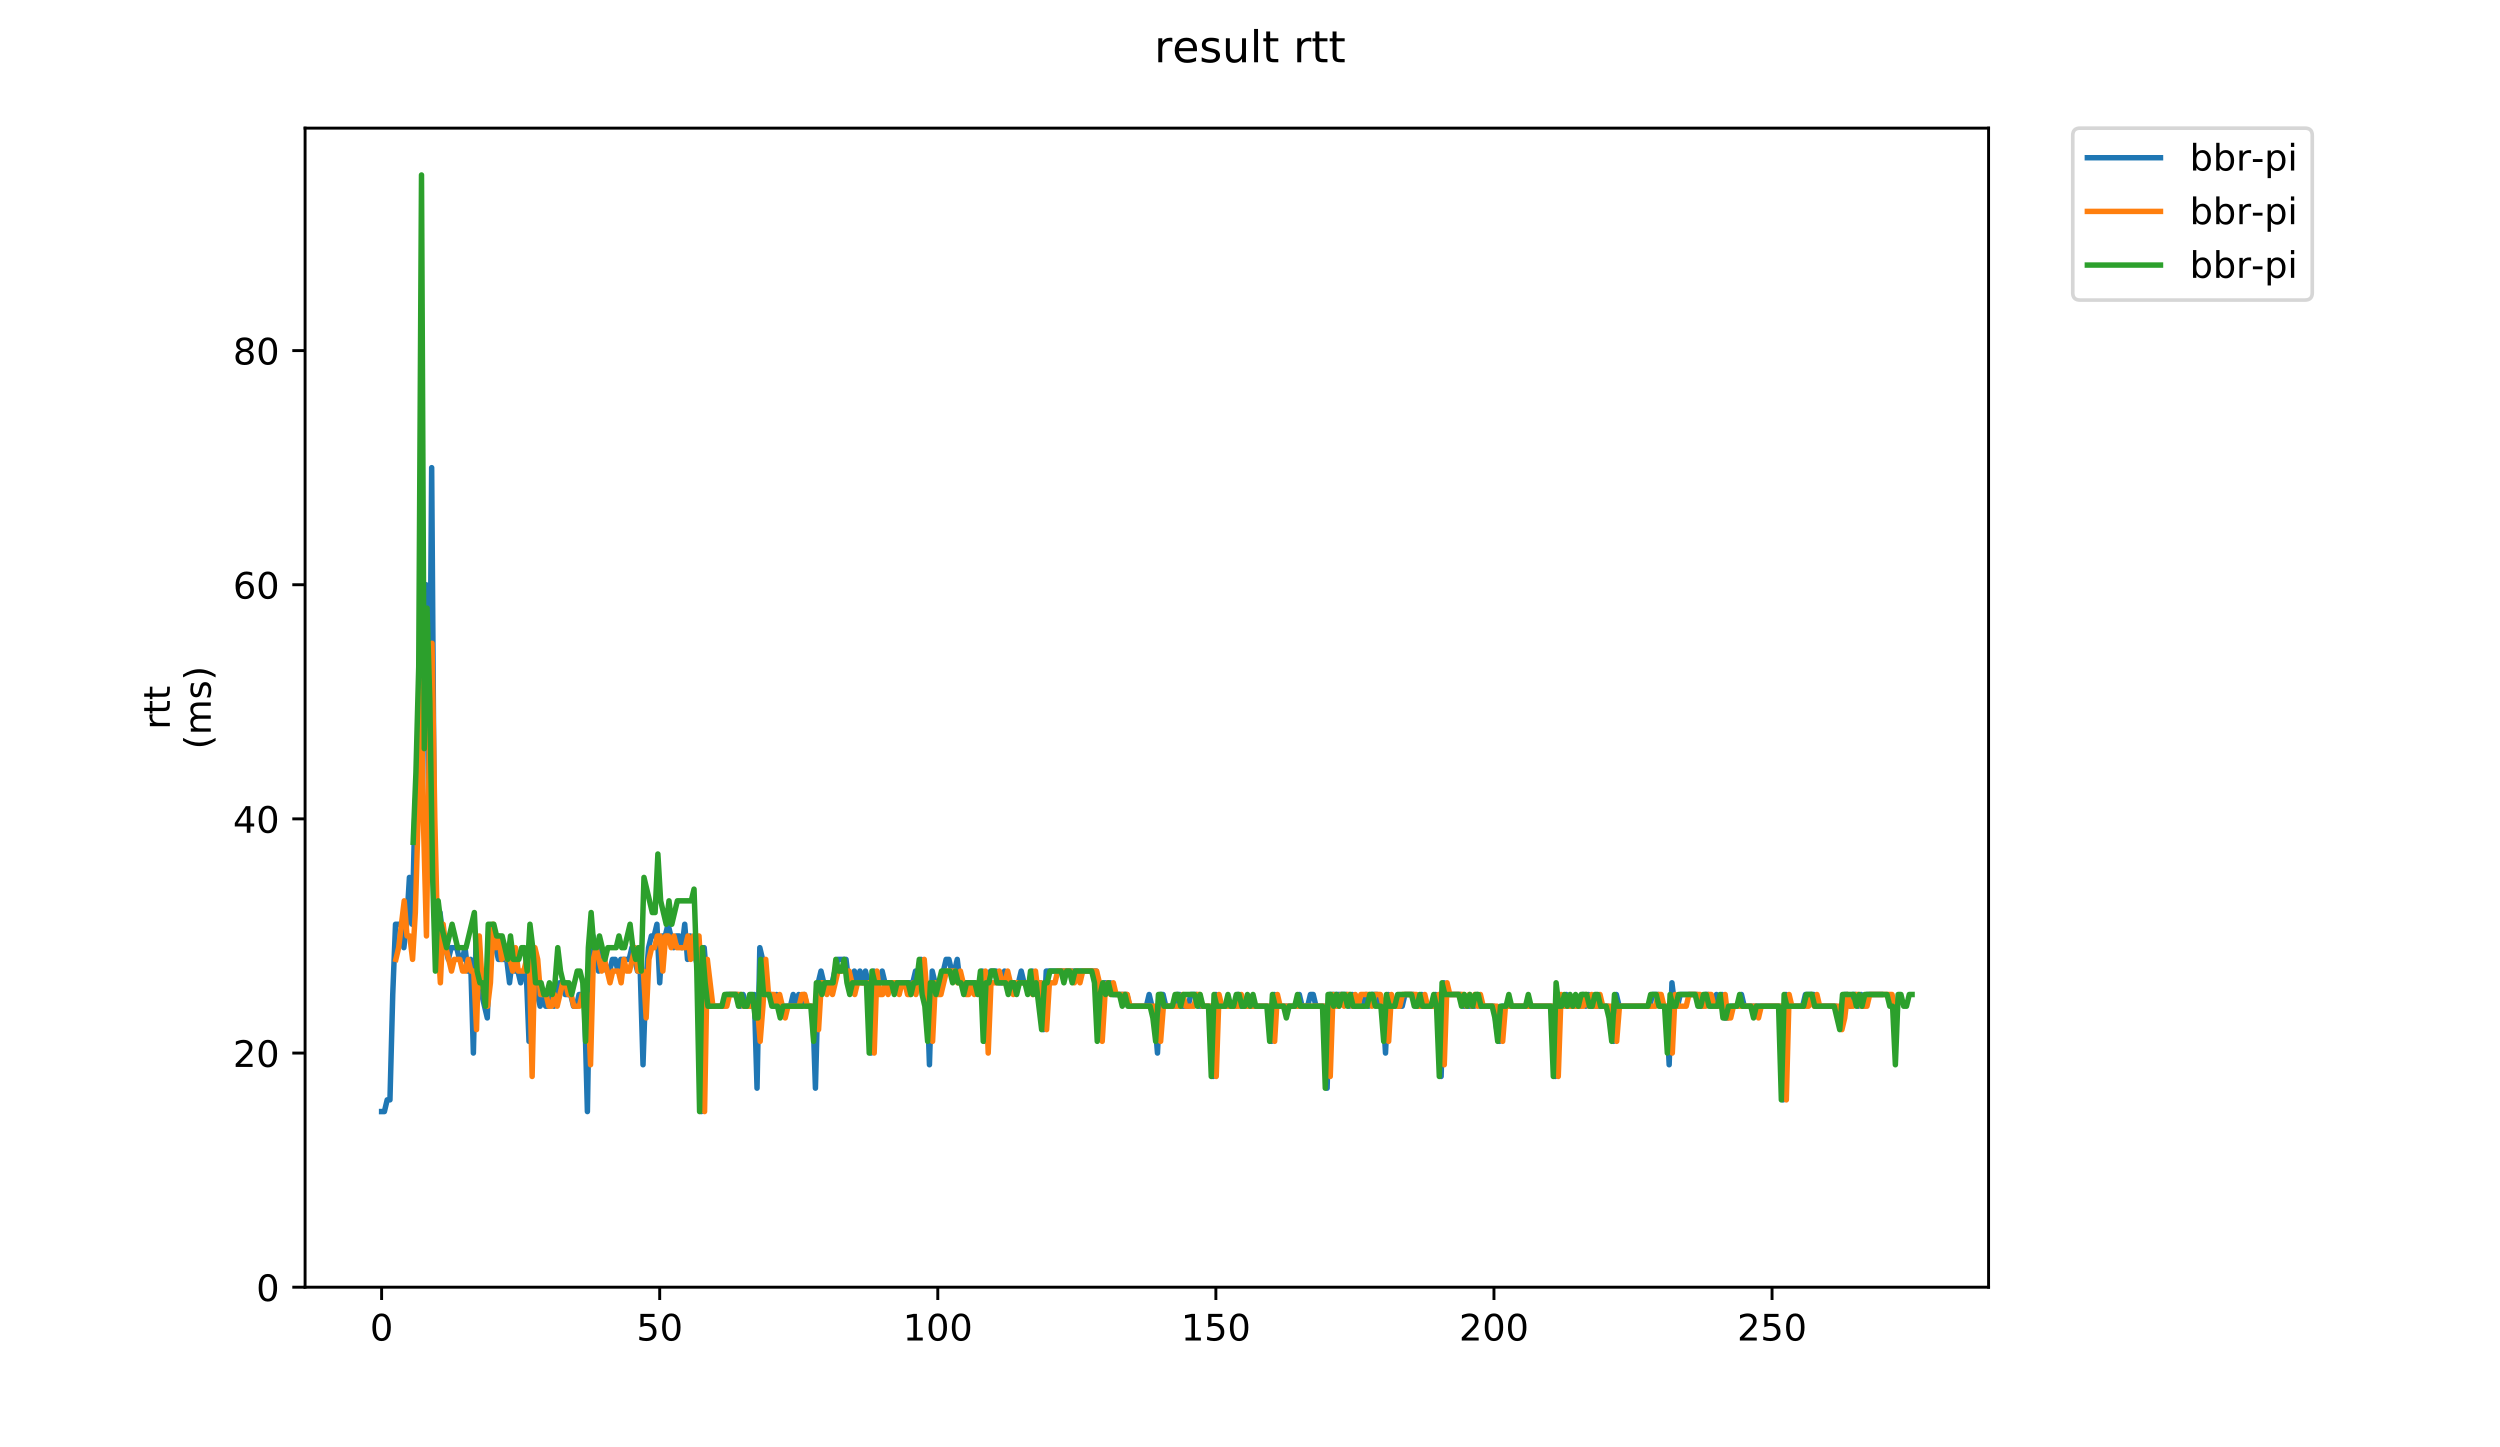 <?xml version="1.0" encoding="utf-8" standalone="no"?>
<!DOCTYPE svg PUBLIC "-//W3C//DTD SVG 1.1//EN"
  "http://www.w3.org/Graphics/SVG/1.1/DTD/svg11.dtd">
<!-- Created with matplotlib (https://matplotlib.org/) -->
<svg height="396pt" version="1.1" viewBox="0 0 684 396" width="684pt" xmlns="http://www.w3.org/2000/svg" xmlns:xlink="http://www.w3.org/1999/xlink">
 <defs>
  <style type="text/css">
*{stroke-linecap:butt;stroke-linejoin:round;}
  </style>
 </defs>
 <g id="figure_1">
  <g id="patch_1">
   <path d="M 0 396 
L 684 396 
L 684 0 
L 0 0 
z
" style="fill:#ffffff;"/>
  </g>
  <g id="axes_1">
   <g id="patch_2">
    <path d="M 83.472 352.174 
L 544.074 352.174 
L 544.074 35.062 
L 83.472 35.062 
z
" style="fill:#ffffff;"/>
   </g>
   <g id="matplotlib.axis_1">
    <g id="xtick_1">
     <g id="line2d_1">
      <defs>
       <path d="M 0 0 
L 0 3.5 
" id="mb0d0e0e591" style="stroke:#000000;stroke-width:0.8;"/>
      </defs>
      <g>
       <use style="stroke:#000000;stroke-width:0.8;" x="104.409" xlink:href="#mb0d0e0e591" y="352.174"/>
      </g>
     </g>
     <g id="text_1">
      <!-- 0 -->
      <defs>
       <path d="M 31.781 66.406 
Q 24.172 66.406 20.328 58.906 
Q 16.5 51.422 16.5 36.375 
Q 16.5 21.391 20.328 13.891 
Q 24.172 6.391 31.781 6.391 
Q 39.453 6.391 43.281 13.891 
Q 47.125 21.391 47.125 36.375 
Q 47.125 51.422 43.281 58.906 
Q 39.453 66.406 31.781 66.406 
z
M 31.781 74.219 
Q 44.047 74.219 50.516 64.516 
Q 56.984 54.828 56.984 36.375 
Q 56.984 17.969 50.516 8.266 
Q 44.047 -1.422 31.781 -1.422 
Q 19.531 -1.422 13.062 8.266 
Q 6.594 17.969 6.594 36.375 
Q 6.594 54.828 13.062 64.516 
Q 19.531 74.219 31.781 74.219 
z
" id="DejaVuSans-48"/>
      </defs>
      <g transform="translate(101.228 366.773)scale(0.1 -0.1)">
       <use xlink:href="#DejaVuSans-48"/>
      </g>
     </g>
    </g>
    <g id="xtick_2">
     <g id="line2d_2">
      <g>
       <use style="stroke:#000000;stroke-width:0.8;" x="180.494" xlink:href="#mb0d0e0e591" y="352.174"/>
      </g>
     </g>
     <g id="text_2">
      <!-- 50 -->
      <defs>
       <path d="M 10.797 72.906 
L 49.516 72.906 
L 49.516 64.594 
L 19.828 64.594 
L 19.828 46.734 
Q 21.969 47.469 24.109 47.828 
Q 26.266 48.188 28.422 48.188 
Q 40.625 48.188 47.75 41.5 
Q 54.891 34.812 54.891 23.391 
Q 54.891 11.625 47.562 5.094 
Q 40.234 -1.422 26.906 -1.422 
Q 22.312 -1.422 17.547 -0.641 
Q 12.797 0.141 7.719 1.703 
L 7.719 11.625 
Q 12.109 9.234 16.797 8.062 
Q 21.484 6.891 26.703 6.891 
Q 35.156 6.891 40.078 11.328 
Q 45.016 15.766 45.016 23.391 
Q 45.016 31 40.078 35.438 
Q 35.156 39.891 26.703 39.891 
Q 22.75 39.891 18.812 39.016 
Q 14.891 38.141 10.797 36.281 
z
" id="DejaVuSans-53"/>
      </defs>
      <g transform="translate(174.131 366.773)scale(0.1 -0.1)">
       <use xlink:href="#DejaVuSans-53"/>
       <use x="63.623" xlink:href="#DejaVuSans-48"/>
      </g>
     </g>
    </g>
    <g id="xtick_3">
     <g id="line2d_3">
      <g>
       <use style="stroke:#000000;stroke-width:0.8;" x="256.579" xlink:href="#mb0d0e0e591" y="352.174"/>
      </g>
     </g>
     <g id="text_3">
      <!-- 100 -->
      <defs>
       <path d="M 12.406 8.297 
L 28.516 8.297 
L 28.516 63.922 
L 10.984 60.406 
L 10.984 69.391 
L 28.422 72.906 
L 38.281 72.906 
L 38.281 8.297 
L 54.391 8.297 
L 54.391 0 
L 12.406 0 
z
" id="DejaVuSans-49"/>
      </defs>
      <g transform="translate(247.035 366.773)scale(0.1 -0.1)">
       <use xlink:href="#DejaVuSans-49"/>
       <use x="63.623" xlink:href="#DejaVuSans-48"/>
       <use x="127.246" xlink:href="#DejaVuSans-48"/>
      </g>
     </g>
    </g>
    <g id="xtick_4">
     <g id="line2d_4">
      <g>
       <use style="stroke:#000000;stroke-width:0.8;" x="332.663" xlink:href="#mb0d0e0e591" y="352.174"/>
      </g>
     </g>
     <g id="text_4">
      <!-- 150 -->
      <g transform="translate(323.12 366.773)scale(0.1 -0.1)">
       <use xlink:href="#DejaVuSans-49"/>
       <use x="63.623" xlink:href="#DejaVuSans-53"/>
       <use x="127.246" xlink:href="#DejaVuSans-48"/>
      </g>
     </g>
    </g>
    <g id="xtick_5">
     <g id="line2d_5">
      <g>
       <use style="stroke:#000000;stroke-width:0.8;" x="408.748" xlink:href="#mb0d0e0e591" y="352.174"/>
      </g>
     </g>
     <g id="text_5">
      <!-- 200 -->
      <defs>
       <path d="M 19.188 8.297 
L 53.609 8.297 
L 53.609 0 
L 7.328 0 
L 7.328 8.297 
Q 12.938 14.109 22.625 23.891 
Q 32.328 33.688 34.812 36.531 
Q 39.547 41.844 41.422 45.531 
Q 43.312 49.219 43.312 52.781 
Q 43.312 58.594 39.234 62.25 
Q 35.156 65.922 28.609 65.922 
Q 23.969 65.922 18.812 64.312 
Q 13.672 62.703 7.812 59.422 
L 7.812 69.391 
Q 13.766 71.781 18.938 73 
Q 24.125 74.219 28.422 74.219 
Q 39.75 74.219 46.484 68.547 
Q 53.219 62.891 53.219 53.422 
Q 53.219 48.922 51.531 44.891 
Q 49.859 40.875 45.406 35.406 
Q 44.188 33.984 37.641 27.219 
Q 31.109 20.453 19.188 8.297 
z
" id="DejaVuSans-50"/>
      </defs>
      <g transform="translate(399.205 366.773)scale(0.1 -0.1)">
       <use xlink:href="#DejaVuSans-50"/>
       <use x="63.623" xlink:href="#DejaVuSans-48"/>
       <use x="127.246" xlink:href="#DejaVuSans-48"/>
      </g>
     </g>
    </g>
    <g id="xtick_6">
     <g id="line2d_6">
      <g>
       <use style="stroke:#000000;stroke-width:0.8;" x="484.833" xlink:href="#mb0d0e0e591" y="352.174"/>
      </g>
     </g>
     <g id="text_6">
      <!-- 250 -->
      <g transform="translate(475.29 366.773)scale(0.1 -0.1)">
       <use xlink:href="#DejaVuSans-50"/>
       <use x="63.623" xlink:href="#DejaVuSans-53"/>
       <use x="127.246" xlink:href="#DejaVuSans-48"/>
      </g>
     </g>
    </g>
   </g>
   <g id="matplotlib.axis_2">
    <g id="ytick_1">
     <g id="line2d_7">
      <defs>
       <path d="M 0 0 
L -3.5 0 
" id="mf3bc7fd849" style="stroke:#000000;stroke-width:0.8;"/>
      </defs>
      <g>
       <use style="stroke:#000000;stroke-width:0.8;" x="83.472" xlink:href="#mf3bc7fd849" y="352.174"/>
      </g>
     </g>
     <g id="text_7">
      <!-- 0 -->
      <g transform="translate(70.11 355.973)scale(0.1 -0.1)">
       <use xlink:href="#DejaVuSans-48"/>
      </g>
     </g>
    </g>
    <g id="ytick_2">
     <g id="line2d_8">
      <g>
       <use style="stroke:#000000;stroke-width:0.8;" x="83.472" xlink:href="#mf3bc7fd849" y="288.111"/>
      </g>
     </g>
     <g id="text_8">
      <!-- 20 -->
      <g transform="translate(63.747 291.91)scale(0.1 -0.1)">
       <use xlink:href="#DejaVuSans-50"/>
       <use x="63.623" xlink:href="#DejaVuSans-48"/>
      </g>
     </g>
    </g>
    <g id="ytick_3">
     <g id="line2d_9">
      <g>
       <use style="stroke:#000000;stroke-width:0.8;" x="83.472" xlink:href="#mf3bc7fd849" y="224.048"/>
      </g>
     </g>
     <g id="text_9">
      <!-- 40 -->
      <defs>
       <path d="M 37.797 64.312 
L 12.891 25.391 
L 37.797 25.391 
z
M 35.203 72.906 
L 47.609 72.906 
L 47.609 25.391 
L 58.016 25.391 
L 58.016 17.188 
L 47.609 17.188 
L 47.609 0 
L 37.797 0 
L 37.797 17.188 
L 4.891 17.188 
L 4.891 26.703 
z
" id="DejaVuSans-52"/>
      </defs>
      <g transform="translate(63.747 227.847)scale(0.1 -0.1)">
       <use xlink:href="#DejaVuSans-52"/>
       <use x="63.623" xlink:href="#DejaVuSans-48"/>
      </g>
     </g>
    </g>
    <g id="ytick_4">
     <g id="line2d_10">
      <g>
       <use style="stroke:#000000;stroke-width:0.8;" x="83.472" xlink:href="#mf3bc7fd849" y="159.985"/>
      </g>
     </g>
     <g id="text_10">
      <!-- 60 -->
      <defs>
       <path d="M 33.016 40.375 
Q 26.375 40.375 22.484 35.828 
Q 18.609 31.297 18.609 23.391 
Q 18.609 15.531 22.484 10.953 
Q 26.375 6.391 33.016 6.391 
Q 39.656 6.391 43.531 10.953 
Q 47.406 15.531 47.406 23.391 
Q 47.406 31.297 43.531 35.828 
Q 39.656 40.375 33.016 40.375 
z
M 52.594 71.297 
L 52.594 62.312 
Q 48.875 64.062 45.094 64.984 
Q 41.312 65.922 37.594 65.922 
Q 27.828 65.922 22.672 59.328 
Q 17.531 52.734 16.797 39.406 
Q 19.672 43.656 24.016 45.922 
Q 28.375 48.188 33.594 48.188 
Q 44.578 48.188 50.953 41.516 
Q 57.328 34.859 57.328 23.391 
Q 57.328 12.156 50.688 5.359 
Q 44.047 -1.422 33.016 -1.422 
Q 20.359 -1.422 13.672 8.266 
Q 6.984 17.969 6.984 36.375 
Q 6.984 53.656 15.188 63.938 
Q 23.391 74.219 37.203 74.219 
Q 40.922 74.219 44.703 73.484 
Q 48.484 72.75 52.594 71.297 
z
" id="DejaVuSans-54"/>
      </defs>
      <g transform="translate(63.747 163.784)scale(0.1 -0.1)">
       <use xlink:href="#DejaVuSans-54"/>
       <use x="63.623" xlink:href="#DejaVuSans-48"/>
      </g>
     </g>
    </g>
    <g id="ytick_5">
     <g id="line2d_11">
      <g>
       <use style="stroke:#000000;stroke-width:0.8;" x="83.472" xlink:href="#mf3bc7fd849" y="95.922"/>
      </g>
     </g>
     <g id="text_11">
      <!-- 80 -->
      <defs>
       <path d="M 31.781 34.625 
Q 24.75 34.625 20.719 30.859 
Q 16.703 27.094 16.703 20.516 
Q 16.703 13.922 20.719 10.156 
Q 24.75 6.391 31.781 6.391 
Q 38.812 6.391 42.859 10.172 
Q 46.922 13.969 46.922 20.516 
Q 46.922 27.094 42.891 30.859 
Q 38.875 34.625 31.781 34.625 
z
M 21.922 38.812 
Q 15.578 40.375 12.031 44.719 
Q 8.5 49.078 8.5 55.328 
Q 8.5 64.062 14.719 69.141 
Q 20.953 74.219 31.781 74.219 
Q 42.672 74.219 48.875 69.141 
Q 55.078 64.062 55.078 55.328 
Q 55.078 49.078 51.531 44.719 
Q 48 40.375 41.703 38.812 
Q 48.828 37.156 52.797 32.312 
Q 56.781 27.484 56.781 20.516 
Q 56.781 9.906 50.312 4.234 
Q 43.844 -1.422 31.781 -1.422 
Q 19.734 -1.422 13.25 4.234 
Q 6.781 9.906 6.781 20.516 
Q 6.781 27.484 10.781 32.312 
Q 14.797 37.156 21.922 38.812 
z
M 18.312 54.391 
Q 18.312 48.734 21.844 45.562 
Q 25.391 42.391 31.781 42.391 
Q 38.141 42.391 41.719 45.562 
Q 45.312 48.734 45.312 54.391 
Q 45.312 60.062 41.719 63.234 
Q 38.141 66.406 31.781 66.406 
Q 25.391 66.406 21.844 63.234 
Q 18.312 60.062 18.312 54.391 
z
" id="DejaVuSans-56"/>
      </defs>
      <g transform="translate(63.747 99.722)scale(0.1 -0.1)">
       <use xlink:href="#DejaVuSans-56"/>
       <use x="63.623" xlink:href="#DejaVuSans-48"/>
      </g>
     </g>
    </g>
    <g id="text_12">
     <!-- rtt -->
     <defs>
      <path d="M 41.109 46.297 
Q 39.594 47.172 37.812 47.578 
Q 36.031 48 33.891 48 
Q 26.266 48 22.188 43.047 
Q 18.109 38.094 18.109 28.812 
L 18.109 0 
L 9.078 0 
L 9.078 54.688 
L 18.109 54.688 
L 18.109 46.188 
Q 20.953 51.172 25.484 53.578 
Q 30.031 56 36.531 56 
Q 37.453 56 38.578 55.875 
Q 39.703 55.766 41.062 55.516 
z
" id="DejaVuSans-114"/>
      <path d="M 18.312 70.219 
L 18.312 54.688 
L 36.812 54.688 
L 36.812 47.703 
L 18.312 47.703 
L 18.312 18.016 
Q 18.312 11.328 20.141 9.422 
Q 21.969 7.516 27.594 7.516 
L 36.812 7.516 
L 36.812 0 
L 27.594 0 
Q 17.188 0 13.234 3.875 
Q 9.281 7.766 9.281 18.016 
L 9.281 47.703 
L 2.688 47.703 
L 2.688 54.688 
L 9.281 54.688 
L 9.281 70.219 
z
" id="DejaVuSans-116"/>
     </defs>
     <g transform="translate(46.47 199.594)rotate(-90)scale(0.1 -0.1)">
      <use xlink:href="#DejaVuSans-114"/>
      <use x="41.113" xlink:href="#DejaVuSans-116"/>
      <use x="80.322" xlink:href="#DejaVuSans-116"/>
     </g>
     <!-- (ms) -->
     <defs>
      <path d="M 31 75.875 
Q 24.469 64.656 21.281 53.656 
Q 18.109 42.672 18.109 31.391 
Q 18.109 20.125 21.312 9.062 
Q 24.516 -2 31 -13.188 
L 23.188 -13.188 
Q 15.875 -1.703 12.234 9.375 
Q 8.594 20.453 8.594 31.391 
Q 8.594 42.281 12.203 53.312 
Q 15.828 64.359 23.188 75.875 
z
" id="DejaVuSans-40"/>
      <path d="M 52 44.188 
Q 55.375 50.25 60.062 53.125 
Q 64.75 56 71.094 56 
Q 79.641 56 84.281 50.016 
Q 88.922 44.047 88.922 33.016 
L 88.922 0 
L 79.891 0 
L 79.891 32.719 
Q 79.891 40.578 77.094 44.375 
Q 74.312 48.188 68.609 48.188 
Q 61.625 48.188 57.562 43.547 
Q 53.516 38.922 53.516 30.906 
L 53.516 0 
L 44.484 0 
L 44.484 32.719 
Q 44.484 40.625 41.703 44.406 
Q 38.922 48.188 33.109 48.188 
Q 26.219 48.188 22.156 43.531 
Q 18.109 38.875 18.109 30.906 
L 18.109 0 
L 9.078 0 
L 9.078 54.688 
L 18.109 54.688 
L 18.109 46.188 
Q 21.188 51.219 25.484 53.609 
Q 29.781 56 35.688 56 
Q 41.656 56 45.828 52.969 
Q 50 49.953 52 44.188 
z
" id="DejaVuSans-109"/>
      <path d="M 44.281 53.078 
L 44.281 44.578 
Q 40.484 46.531 36.375 47.5 
Q 32.281 48.484 27.875 48.484 
Q 21.188 48.484 17.844 46.438 
Q 14.5 44.391 14.5 40.281 
Q 14.5 37.156 16.891 35.375 
Q 19.281 33.594 26.516 31.984 
L 29.594 31.297 
Q 39.156 29.25 43.188 25.516 
Q 47.219 21.781 47.219 15.094 
Q 47.219 7.469 41.188 3.016 
Q 35.156 -1.422 24.609 -1.422 
Q 20.219 -1.422 15.453 -0.562 
Q 10.688 0.297 5.422 2 
L 5.422 11.281 
Q 10.406 8.688 15.234 7.391 
Q 20.062 6.109 24.812 6.109 
Q 31.156 6.109 34.562 8.281 
Q 37.984 10.453 37.984 14.406 
Q 37.984 18.062 35.516 20.016 
Q 33.062 21.969 24.703 23.781 
L 21.578 24.516 
Q 13.234 26.266 9.516 29.906 
Q 5.812 33.547 5.812 39.891 
Q 5.812 47.609 11.281 51.797 
Q 16.75 56 26.812 56 
Q 31.781 56 36.172 55.266 
Q 40.578 54.547 44.281 53.078 
z
" id="DejaVuSans-115"/>
      <path d="M 8.016 75.875 
L 15.828 75.875 
Q 23.141 64.359 26.781 53.312 
Q 30.422 42.281 30.422 31.391 
Q 30.422 20.453 26.781 9.375 
Q 23.141 -1.703 15.828 -13.188 
L 8.016 -13.188 
Q 14.5 -2 17.703 9.062 
Q 20.906 20.125 20.906 31.391 
Q 20.906 42.672 17.703 53.656 
Q 14.5 64.656 8.016 75.875 
z
" id="DejaVuSans-41"/>
     </defs>
     <g transform="translate(57.668 204.995)rotate(-90)scale(0.1 -0.1)">
      <use xlink:href="#DejaVuSans-40"/>
      <use x="39.014" xlink:href="#DejaVuSans-109"/>
      <use x="136.426" xlink:href="#DejaVuSans-115"/>
      <use x="188.525" xlink:href="#DejaVuSans-41"/>
     </g>
    </g>
   </g>
   <g id="line2d_12">
    <path clip-path="url(#p6e93e75765)" d="M 104.409 304.127 
L 105.17 304.127 
L 105.93 300.924 
L 106.691 300.924 
L 107.452 272.095 
L 108.213 252.877 
L 109.735 252.877 
L 110.496 259.283 
L 111.256 252.877 
L 112.017 240.064 
L 112.778 252.877 
L 113.539 220.845 
L 115.061 201.626 
L 115.822 188.814 
L 116.582 159.985 
L 117.343 227.251 
L 118.104 127.954 
L 118.865 233.658 
L 119.626 252.877 
L 120.387 249.673 
L 121.147 256.08 
L 122.669 262.486 
L 123.43 259.283 
L 124.952 259.283 
L 125.713 262.486 
L 126.473 262.486 
L 127.234 259.283 
L 127.995 265.689 
L 128.756 262.486 
L 129.517 288.111 
L 130.278 256.08 
L 131.038 268.892 
L 133.321 278.502 
L 134.082 259.283 
L 135.604 259.283 
L 136.364 262.486 
L 138.647 262.486 
L 139.408 268.892 
L 140.169 262.486 
L 140.93 265.689 
L 141.69 265.689 
L 142.451 268.892 
L 143.212 265.689 
L 143.973 265.689 
L 144.734 284.908 
L 145.495 265.689 
L 146.255 262.486 
L 147.016 272.095 
L 147.777 275.299 
L 148.538 272.095 
L 149.299 275.299 
L 150.06 275.299 
L 150.821 272.095 
L 151.581 275.299 
L 153.103 268.892 
L 153.864 268.892 
L 154.625 272.095 
L 156.147 272.095 
L 156.907 275.299 
L 157.668 275.299 
L 158.429 272.095 
L 159.19 272.095 
L 159.951 275.299 
L 160.712 304.127 
L 161.472 259.283 
L 162.233 256.08 
L 162.994 262.486 
L 163.755 265.689 
L 164.516 259.283 
L 166.038 265.689 
L 166.798 265.689 
L 167.559 262.486 
L 168.32 262.486 
L 169.081 265.689 
L 169.842 262.486 
L 172.124 262.486 
L 172.885 259.283 
L 174.407 265.689 
L 175.168 265.689 
L 175.929 291.314 
L 176.689 268.892 
L 177.45 259.283 
L 178.211 256.08 
L 178.972 256.08 
L 179.733 252.877 
L 180.494 268.892 
L 181.255 256.08 
L 182.015 256.08 
L 182.776 252.877 
L 184.298 259.283 
L 185.059 256.08 
L 185.82 256.08 
L 186.58 259.283 
L 187.341 252.877 
L 188.102 262.486 
L 188.863 256.08 
L 191.146 265.689 
L 191.906 304.127 
L 192.667 259.283 
L 193.428 268.892 
L 194.189 275.299 
L 197.993 275.299 
L 198.754 272.095 
L 201.797 272.095 
L 202.558 275.299 
L 203.319 272.095 
L 204.08 275.299 
L 205.602 275.299 
L 206.363 272.095 
L 207.123 297.721 
L 207.884 259.283 
L 208.645 262.486 
L 209.406 272.095 
L 210.928 272.095 
L 211.688 275.299 
L 212.449 272.095 
L 213.21 275.299 
L 216.254 275.299 
L 217.014 272.095 
L 217.775 275.299 
L 218.536 272.095 
L 219.297 275.299 
L 220.058 272.095 
L 220.819 275.299 
L 222.34 275.299 
L 223.101 297.721 
L 223.862 268.892 
L 224.623 265.689 
L 225.384 268.892 
L 227.666 268.892 
L 229.188 262.486 
L 231.471 262.486 
L 232.231 268.892 
L 232.992 268.892 
L 233.753 265.689 
L 234.514 268.892 
L 235.275 265.689 
L 236.036 268.892 
L 236.797 265.689 
L 237.557 268.892 
L 238.318 288.111 
L 239.079 265.689 
L 239.84 268.892 
L 240.601 268.892 
L 241.362 265.689 
L 242.122 268.892 
L 249.731 268.892 
L 250.492 265.689 
L 251.253 265.689 
L 252.013 262.486 
L 252.774 268.892 
L 253.535 268.892 
L 254.296 291.314 
L 255.057 265.689 
L 255.818 268.892 
L 257.339 268.892 
L 258.861 262.486 
L 259.622 262.486 
L 260.383 265.689 
L 261.144 265.689 
L 261.905 262.486 
L 262.665 268.892 
L 267.991 268.892 
L 268.752 265.689 
L 269.513 284.908 
L 270.274 268.892 
L 271.035 265.689 
L 272.556 265.689 
L 273.317 268.892 
L 274.078 268.892 
L 274.839 265.689 
L 275.6 268.892 
L 278.643 268.892 
L 279.404 265.689 
L 280.165 268.892 
L 281.687 268.892 
L 282.447 265.689 
L 283.208 268.892 
L 284.73 268.892 
L 285.491 281.705 
L 286.252 265.689 
L 299.947 265.689 
L 300.708 281.705 
L 301.469 272.095 
L 302.23 268.892 
L 303.751 268.892 
L 304.512 272.095 
L 308.316 272.095 
L 309.077 275.299 
L 313.642 275.299 
L 314.403 272.095 
L 315.925 278.502 
L 316.686 288.111 
L 317.447 272.095 
L 318.207 272.095 
L 318.968 275.299 
L 321.251 275.299 
L 322.012 272.095 
L 322.772 272.095 
L 323.533 275.299 
L 325.055 275.299 
L 325.816 272.095 
L 327.338 272.095 
L 328.098 275.299 
L 331.142 275.299 
L 331.903 294.517 
L 332.663 272.095 
L 333.424 275.299 
L 337.989 275.299 
L 338.75 272.095 
L 339.511 275.299 
L 347.12 275.299 
L 347.88 284.908 
L 348.641 272.095 
L 349.402 275.299 
L 354.728 275.299 
L 355.489 272.095 
L 356.25 275.299 
L 357.772 275.299 
L 358.532 272.095 
L 359.293 272.095 
L 360.054 275.299 
L 362.337 275.299 
L 363.097 297.721 
L 363.858 272.095 
L 368.423 272.095 
L 369.184 275.299 
L 369.945 272.095 
L 370.706 275.299 
L 372.988 275.299 
L 373.749 272.095 
L 374.51 275.299 
L 375.271 272.095 
L 376.793 272.095 
L 377.554 275.299 
L 378.314 275.299 
L 379.075 288.111 
L 379.836 272.095 
L 380.597 275.299 
L 383.64 275.299 
L 384.401 272.095 
L 386.684 272.095 
L 387.445 275.299 
L 388.205 275.299 
L 388.966 272.095 
L 389.727 275.299 
L 392.01 275.299 
L 392.771 272.095 
L 393.531 275.299 
L 394.292 294.517 
L 395.053 268.892 
L 395.814 272.095 
L 399.618 272.095 
L 400.379 275.299 
L 403.422 275.299 
L 404.183 272.095 
L 404.944 275.299 
L 408.748 275.299 
L 409.509 281.705 
L 410.27 284.908 
L 411.031 275.299 
L 424.726 275.299 
L 425.487 294.517 
L 426.248 272.095 
L 427.009 275.299 
L 427.77 275.299 
L 428.53 272.095 
L 429.291 275.299 
L 432.335 275.299 
L 433.096 272.095 
L 433.856 275.299 
L 434.617 272.095 
L 435.378 275.299 
L 439.943 275.299 
L 440.704 278.502 
L 441.465 284.908 
L 442.226 272.095 
L 442.987 275.299 
L 451.356 275.299 
L 452.117 272.095 
L 453.638 272.095 
L 454.399 275.299 
L 455.921 275.299 
L 456.682 291.314 
L 457.443 268.892 
L 458.204 275.299 
L 458.964 275.299 
L 459.725 272.095 
L 464.29 272.095 
L 465.051 275.299 
L 465.812 275.299 
L 466.573 272.095 
L 467.334 272.095 
L 468.095 275.299 
L 468.855 275.299 
L 469.616 272.095 
L 470.377 275.299 
L 471.138 272.095 
L 471.899 278.502 
L 472.66 278.502 
L 473.421 275.299 
L 475.703 275.299 
L 476.464 272.095 
L 477.225 275.299 
L 487.116 275.299 
L 487.877 300.924 
L 488.638 272.095 
L 489.398 275.299 
L 493.203 275.299 
L 493.963 272.095 
L 496.246 272.095 
L 497.007 275.299 
L 502.333 275.299 
L 503.094 278.502 
L 503.855 278.502 
L 504.615 272.095 
L 505.376 272.095 
L 506.137 275.299 
L 506.898 272.095 
L 507.659 272.095 
L 508.42 275.299 
L 509.18 272.095 
L 509.941 275.299 
L 510.702 272.095 
L 514.506 272.095 
L 514.506 272.095 
" style="fill:none;stroke:#1f77b4;stroke-linecap:square;stroke-width:1.5;"/>
   </g>
   <g id="line2d_13">
    <path clip-path="url(#p6e93e75765)" d="M 108.31 262.486 
L 109.071 259.283 
L 110.593 246.47 
L 111.354 256.08 
L 112.115 256.08 
L 112.876 262.486 
L 113.636 249.673 
L 114.397 224.048 
L 115.158 185.61 
L 115.919 227.251 
L 116.68 256.08 
L 117.441 204.829 
L 118.201 176.001 
L 118.962 224.048 
L 119.723 256.08 
L 120.484 268.892 
L 121.245 252.877 
L 122.006 259.283 
L 123.527 265.689 
L 124.288 262.486 
L 125.81 262.486 
L 126.571 265.689 
L 127.332 265.689 
L 128.092 262.486 
L 128.853 265.689 
L 129.614 265.689 
L 130.375 281.705 
L 131.136 256.08 
L 131.897 268.892 
L 133.418 275.299 
L 134.179 268.892 
L 134.94 252.877 
L 135.701 259.283 
L 136.462 256.08 
L 137.223 262.486 
L 137.984 259.283 
L 138.744 262.486 
L 139.505 262.486 
L 140.266 265.689 
L 141.027 259.283 
L 141.788 265.689 
L 143.309 265.689 
L 144.07 262.486 
L 144.831 262.486 
L 145.592 294.517 
L 146.353 259.283 
L 147.114 262.486 
L 147.875 272.095 
L 149.396 272.095 
L 150.157 275.299 
L 150.918 275.299 
L 151.679 272.095 
L 152.44 275.299 
L 153.961 268.892 
L 154.722 268.892 
L 155.483 272.095 
L 156.244 272.095 
L 157.005 275.299 
L 158.526 275.299 
L 159.287 272.095 
L 160.809 272.095 
L 161.57 291.314 
L 162.331 262.486 
L 163.092 259.283 
L 164.613 265.689 
L 165.374 262.486 
L 166.896 268.892 
L 167.657 265.689 
L 169.178 265.689 
L 169.939 268.892 
L 170.7 262.486 
L 171.461 265.689 
L 172.222 265.689 
L 173.743 259.283 
L 174.504 265.689 
L 176.026 265.689 
L 176.787 278.502 
L 177.548 262.486 
L 178.309 259.283 
L 179.069 259.283 
L 179.83 256.08 
L 180.591 256.08 
L 181.352 265.689 
L 182.113 256.08 
L 182.874 256.08 
L 183.634 259.283 
L 184.395 256.08 
L 185.156 259.283 
L 187.439 259.283 
L 188.2 256.08 
L 188.96 262.486 
L 189.721 256.08 
L 190.482 262.486 
L 191.243 256.08 
L 192.004 268.892 
L 192.765 304.127 
L 193.526 262.486 
L 195.047 275.299 
L 198.851 275.299 
L 199.612 272.095 
L 202.656 272.095 
L 203.417 275.299 
L 207.221 275.299 
L 207.982 284.908 
L 208.742 275.299 
L 209.503 262.486 
L 210.264 272.095 
L 211.786 272.095 
L 212.547 275.299 
L 213.308 272.095 
L 214.829 278.502 
L 215.59 275.299 
L 218.634 275.299 
L 219.394 272.095 
L 220.155 272.095 
L 220.916 275.299 
L 223.199 275.299 
L 223.959 281.705 
L 224.72 268.892 
L 225.481 268.892 
L 226.242 272.095 
L 227.003 268.892 
L 227.764 272.095 
L 229.285 265.689 
L 232.329 265.689 
L 233.851 272.095 
L 234.611 268.892 
L 238.416 268.892 
L 239.176 288.111 
L 239.937 265.689 
L 240.698 272.095 
L 241.459 272.095 
L 242.22 268.892 
L 242.981 272.095 
L 243.742 268.892 
L 245.263 268.892 
L 246.024 272.095 
L 246.785 268.892 
L 247.546 268.892 
L 248.307 272.095 
L 249.067 272.095 
L 249.828 268.892 
L 250.589 272.095 
L 251.35 268.892 
L 252.111 268.892 
L 252.872 262.486 
L 253.633 272.095 
L 254.393 275.299 
L 255.154 284.908 
L 255.915 268.892 
L 256.676 272.095 
L 257.437 272.095 
L 258.959 265.689 
L 261.241 265.689 
L 262.002 268.892 
L 262.763 265.689 
L 264.284 272.095 
L 265.045 272.095 
L 265.806 268.892 
L 266.567 272.095 
L 267.328 268.892 
L 268.089 268.892 
L 268.85 272.095 
L 269.61 265.689 
L 270.371 288.111 
L 271.132 268.892 
L 272.654 268.892 
L 273.415 265.689 
L 274.175 268.892 
L 274.936 268.892 
L 275.697 265.689 
L 277.219 272.095 
L 277.98 268.892 
L 281.784 268.892 
L 282.545 272.095 
L 283.306 265.689 
L 284.067 272.095 
L 284.827 268.892 
L 286.349 281.705 
L 287.11 268.892 
L 288.632 268.892 
L 289.392 265.689 
L 293.197 265.689 
L 293.958 268.892 
L 294.718 265.689 
L 295.479 268.892 
L 296.24 265.689 
L 300.044 265.689 
L 300.805 268.892 
L 301.566 284.908 
L 302.327 272.095 
L 303.088 268.892 
L 303.849 272.095 
L 304.609 268.892 
L 305.37 272.095 
L 308.414 272.095 
L 309.175 275.299 
L 316.022 275.299 
L 316.783 278.502 
L 317.544 284.908 
L 318.305 275.299 
L 322.87 275.299 
L 323.631 272.095 
L 324.392 275.299 
L 326.674 275.299 
L 327.435 272.095 
L 328.196 272.095 
L 328.957 275.299 
L 332 275.299 
L 332.761 294.517 
L 333.522 272.095 
L 334.283 275.299 
L 338.848 275.299 
L 339.609 272.095 
L 340.369 275.299 
L 347.978 275.299 
L 348.739 284.908 
L 349.5 272.095 
L 350.26 275.299 
L 363.195 275.299 
L 363.956 294.517 
L 364.717 272.095 
L 365.477 275.299 
L 366.238 275.299 
L 366.999 272.095 
L 367.76 275.299 
L 368.521 272.095 
L 369.282 272.095 
L 370.042 275.299 
L 370.803 272.095 
L 371.564 275.299 
L 372.325 272.095 
L 374.608 272.095 
L 375.368 275.299 
L 376.129 272.095 
L 377.651 272.095 
L 378.412 275.299 
L 379.173 275.299 
L 379.934 284.908 
L 380.694 272.095 
L 381.455 275.299 
L 382.977 275.299 
L 383.738 272.095 
L 387.542 272.095 
L 388.303 275.299 
L 389.064 275.299 
L 389.825 272.095 
L 390.585 275.299 
L 392.868 275.299 
L 393.629 272.095 
L 394.39 272.095 
L 395.15 291.314 
L 395.911 268.892 
L 396.672 272.095 
L 400.476 272.095 
L 401.237 275.299 
L 401.998 272.095 
L 402.759 275.299 
L 403.52 272.095 
L 404.281 275.299 
L 405.042 272.095 
L 405.802 275.299 
L 409.607 275.299 
L 410.367 281.705 
L 411.128 284.908 
L 411.889 275.299 
L 425.584 275.299 
L 426.345 294.517 
L 427.106 272.095 
L 427.867 275.299 
L 433.193 275.299 
L 433.954 272.095 
L 434.715 275.299 
L 435.475 272.095 
L 436.236 275.299 
L 436.997 275.299 
L 437.758 272.095 
L 438.519 275.299 
L 440.801 275.299 
L 441.562 278.502 
L 442.323 284.908 
L 443.084 275.299 
L 452.975 275.299 
L 453.736 272.095 
L 454.497 272.095 
L 455.258 275.299 
L 456.779 275.299 
L 457.54 288.111 
L 458.301 272.095 
L 459.062 275.299 
L 461.344 275.299 
L 462.105 272.095 
L 465.149 272.095 
L 465.909 275.299 
L 466.67 275.299 
L 467.431 272.095 
L 468.192 272.095 
L 468.953 275.299 
L 471.235 275.299 
L 471.996 272.095 
L 472.757 278.502 
L 473.518 278.502 
L 474.279 275.299 
L 480.366 275.299 
L 481.126 278.502 
L 481.887 275.299 
L 487.974 275.299 
L 488.735 300.924 
L 489.496 272.095 
L 490.257 275.299 
L 494.822 275.299 
L 495.583 272.095 
L 496.343 275.299 
L 497.104 272.095 
L 497.865 275.299 
L 503.191 275.299 
L 503.952 281.705 
L 504.713 278.502 
L 505.474 272.095 
L 506.234 275.299 
L 506.995 275.299 
L 507.756 272.095 
L 508.517 272.095 
L 509.278 275.299 
L 510.8 275.299 
L 511.56 272.095 
L 517.647 272.095 
L 518.408 275.299 
L 518.408 275.299 
" style="fill:none;stroke:#ff7f0e;stroke-linecap:square;stroke-width:1.5;"/>
   </g>
   <g id="line2d_14">
    <path clip-path="url(#p6e93e75765)" d="M 113.04 230.455 
L 113.801 211.236 
L 114.562 182.407 
L 115.322 47.875 
L 116.083 204.829 
L 116.844 166.392 
L 117.605 192.017 
L 118.366 240.064 
L 119.127 265.689 
L 119.887 246.47 
L 120.648 252.877 
L 122.17 259.283 
L 123.692 252.877 
L 125.213 259.283 
L 127.496 259.283 
L 129.779 249.673 
L 130.539 265.689 
L 131.3 268.892 
L 132.061 268.892 
L 132.822 275.299 
L 133.583 252.877 
L 135.104 252.877 
L 135.865 256.08 
L 137.387 256.08 
L 138.909 262.486 
L 139.67 256.08 
L 140.43 262.486 
L 141.952 262.486 
L 142.713 259.283 
L 143.474 259.283 
L 144.235 265.689 
L 144.996 252.877 
L 145.756 259.283 
L 146.517 268.892 
L 148.039 268.892 
L 148.8 272.095 
L 149.561 272.095 
L 150.321 268.892 
L 151.082 272.095 
L 151.843 268.892 
L 152.604 259.283 
L 153.365 265.689 
L 154.126 268.892 
L 155.647 268.892 
L 156.408 272.095 
L 157.93 265.689 
L 158.691 265.689 
L 159.452 268.892 
L 160.212 284.908 
L 160.973 259.283 
L 161.734 249.673 
L 162.495 259.283 
L 163.256 259.283 
L 164.017 256.08 
L 165.538 262.486 
L 166.299 259.283 
L 168.582 259.283 
L 169.343 256.08 
L 170.104 259.283 
L 170.864 259.283 
L 172.386 252.877 
L 173.147 259.283 
L 173.908 262.486 
L 174.669 259.283 
L 175.429 265.689 
L 176.19 240.064 
L 178.473 249.673 
L 179.234 249.673 
L 179.995 233.658 
L 180.755 246.47 
L 182.277 252.877 
L 183.038 246.47 
L 183.799 252.877 
L 185.321 246.47 
L 189.125 246.47 
L 189.886 243.267 
L 190.646 265.689 
L 191.407 304.127 
L 192.168 259.283 
L 192.929 268.892 
L 193.69 275.299 
L 197.494 275.299 
L 198.255 272.095 
L 201.298 272.095 
L 202.059 275.299 
L 202.82 272.095 
L 203.581 275.299 
L 204.342 275.299 
L 205.103 272.095 
L 205.863 272.095 
L 206.624 278.502 
L 207.385 278.502 
L 208.146 262.486 
L 208.907 272.095 
L 210.429 272.095 
L 211.189 275.299 
L 212.711 275.299 
L 213.472 278.502 
L 214.233 275.299 
L 221.841 275.299 
L 222.602 284.908 
L 223.363 268.892 
L 224.124 268.892 
L 224.885 272.095 
L 225.646 268.892 
L 227.928 268.892 
L 228.689 262.486 
L 229.45 265.689 
L 230.211 265.689 
L 230.971 262.486 
L 231.732 268.892 
L 232.493 272.095 
L 233.254 268.892 
L 237.058 268.892 
L 237.819 288.111 
L 238.58 265.689 
L 239.341 268.892 
L 243.906 268.892 
L 244.667 272.095 
L 245.428 268.892 
L 248.471 268.892 
L 249.232 272.095 
L 249.993 268.892 
L 250.754 268.892 
L 251.514 262.486 
L 252.275 272.095 
L 253.036 275.299 
L 253.797 284.908 
L 254.558 268.892 
L 255.319 268.892 
L 256.079 272.095 
L 257.601 265.689 
L 259.884 265.689 
L 260.645 268.892 
L 261.405 265.689 
L 262.166 268.892 
L 262.927 268.892 
L 263.688 272.095 
L 264.449 268.892 
L 266.731 268.892 
L 267.492 272.095 
L 268.253 265.689 
L 269.014 284.908 
L 269.775 268.892 
L 270.536 268.892 
L 271.296 265.689 
L 272.057 265.689 
L 272.818 268.892 
L 275.101 268.892 
L 275.862 272.095 
L 276.622 268.892 
L 277.383 268.892 
L 278.144 272.095 
L 278.905 268.892 
L 280.427 268.892 
L 281.187 272.095 
L 281.948 265.689 
L 282.709 272.095 
L 283.47 268.892 
L 284.992 281.705 
L 285.753 268.892 
L 286.513 268.892 
L 287.274 265.689 
L 290.318 265.689 
L 291.079 268.892 
L 291.839 265.689 
L 292.6 265.689 
L 293.361 268.892 
L 294.122 265.689 
L 298.687 265.689 
L 299.448 268.892 
L 300.209 284.908 
L 300.97 272.095 
L 301.73 268.892 
L 302.491 272.095 
L 303.252 268.892 
L 304.013 272.095 
L 306.296 272.095 
L 307.056 275.299 
L 307.817 272.095 
L 308.578 275.299 
L 314.665 275.299 
L 315.426 278.502 
L 316.187 284.908 
L 316.947 272.095 
L 317.708 272.095 
L 318.469 275.299 
L 320.752 275.299 
L 321.512 272.095 
L 322.273 272.095 
L 323.034 275.299 
L 323.795 272.095 
L 326.838 272.095 
L 327.599 275.299 
L 328.36 272.095 
L 329.121 275.299 
L 330.643 275.299 
L 331.404 294.517 
L 332.164 272.095 
L 332.925 275.299 
L 335.208 275.299 
L 335.969 272.095 
L 336.729 275.299 
L 337.49 275.299 
L 338.251 272.095 
L 339.012 272.095 
L 339.773 275.299 
L 340.534 275.299 
L 341.295 272.095 
L 342.055 275.299 
L 342.816 272.095 
L 343.577 275.299 
L 346.62 275.299 
L 347.381 284.908 
L 348.142 272.095 
L 348.903 275.299 
L 351.186 275.299 
L 351.946 278.502 
L 352.707 275.299 
L 354.229 275.299 
L 354.99 272.095 
L 355.751 275.299 
L 361.837 275.299 
L 362.598 297.721 
L 363.359 272.095 
L 364.12 272.095 
L 364.881 275.299 
L 365.642 272.095 
L 366.403 275.299 
L 367.163 272.095 
L 367.924 272.095 
L 368.685 275.299 
L 369.446 272.095 
L 370.207 275.299 
L 374.011 275.299 
L 374.772 272.095 
L 375.533 272.095 
L 376.294 275.299 
L 377.815 275.299 
L 378.576 284.908 
L 379.337 272.095 
L 380.098 275.299 
L 381.62 275.299 
L 382.38 272.095 
L 386.185 272.095 
L 386.945 275.299 
L 387.706 275.299 
L 388.467 272.095 
L 389.228 275.299 
L 391.511 275.299 
L 392.271 272.095 
L 393.032 275.299 
L 393.793 294.517 
L 394.554 268.892 
L 395.315 272.095 
L 399.119 272.095 
L 399.88 275.299 
L 400.641 272.095 
L 401.402 275.299 
L 402.162 272.095 
L 402.923 275.299 
L 403.684 272.095 
L 404.445 272.095 
L 405.206 275.299 
L 408.249 275.299 
L 409.01 278.502 
L 409.771 284.908 
L 410.532 275.299 
L 412.054 275.299 
L 412.814 272.095 
L 413.575 275.299 
L 417.379 275.299 
L 418.14 272.095 
L 418.901 275.299 
L 424.227 275.299 
L 424.988 294.517 
L 425.749 268.892 
L 426.51 275.299 
L 427.27 275.299 
L 428.031 272.095 
L 428.792 275.299 
L 429.553 272.095 
L 430.314 275.299 
L 431.075 272.095 
L 431.836 275.299 
L 432.596 272.095 
L 434.118 272.095 
L 434.879 275.299 
L 435.64 275.299 
L 436.401 272.095 
L 437.162 272.095 
L 437.922 275.299 
L 439.444 275.299 
L 440.205 278.502 
L 440.966 284.908 
L 441.727 272.095 
L 442.487 275.299 
L 450.857 275.299 
L 451.618 272.095 
L 453.139 272.095 
L 453.9 275.299 
L 455.422 275.299 
L 456.183 288.111 
L 456.944 272.095 
L 457.704 275.299 
L 458.465 275.299 
L 459.226 272.095 
L 463.791 272.095 
L 464.552 275.299 
L 465.313 275.299 
L 466.074 272.095 
L 466.835 272.095 
L 467.595 275.299 
L 469.878 275.299 
L 470.639 272.095 
L 471.4 278.502 
L 472.161 278.502 
L 472.921 275.299 
L 475.204 275.299 
L 475.965 272.095 
L 476.726 275.299 
L 479.008 275.299 
L 479.769 278.502 
L 480.53 275.299 
L 486.617 275.299 
L 487.378 300.924 
L 488.138 272.095 
L 488.899 275.299 
L 493.464 275.299 
L 494.225 272.095 
L 495.747 272.095 
L 496.508 275.299 
L 501.834 275.299 
L 503.355 281.705 
L 504.116 272.095 
L 507.16 272.095 
L 507.92 275.299 
L 508.681 272.095 
L 509.442 275.299 
L 510.203 272.095 
L 516.29 272.095 
L 517.051 275.299 
L 517.812 275.299 
L 518.572 291.314 
L 519.333 272.095 
L 520.094 272.095 
L 520.855 275.299 
L 521.616 275.299 
L 522.377 272.095 
L 523.137 272.095 
L 523.137 272.095 
" style="fill:none;stroke:#2ca02c;stroke-linecap:square;stroke-width:1.5;"/>
   </g>
   <g id="patch_3">
    <path d="M 83.472 352.174 
L 83.472 35.062 
" style="fill:none;stroke:#000000;stroke-linecap:square;stroke-linejoin:miter;stroke-width:0.8;"/>
   </g>
   <g id="patch_4">
    <path d="M 544.074 352.174 
L 544.074 35.062 
" style="fill:none;stroke:#000000;stroke-linecap:square;stroke-linejoin:miter;stroke-width:0.8;"/>
   </g>
   <g id="patch_5">
    <path d="M 83.472 352.174 
L 544.074 352.174 
" style="fill:none;stroke:#000000;stroke-linecap:square;stroke-linejoin:miter;stroke-width:0.8;"/>
   </g>
   <g id="patch_6">
    <path d="M 83.472 35.062 
L 544.074 35.062 
" style="fill:none;stroke:#000000;stroke-linecap:square;stroke-linejoin:miter;stroke-width:0.8;"/>
   </g>
   <g id="legend_1">
    <g id="patch_7">
     <path d="M 569.104 82.097 
L 630.637 82.097 
Q 632.637 82.097 632.637 80.097 
L 632.637 37.062 
Q 632.637 35.062 630.637 35.062 
L 569.104 35.062 
Q 567.104 35.062 567.104 37.062 
L 567.104 80.097 
Q 567.104 82.097 569.104 82.097 
z
" style="fill:#ffffff;opacity:0.8;stroke:#cccccc;stroke-linejoin:miter;"/>
    </g>
    <g id="line2d_15">
     <path d="M 571.104 43.161 
L 591.104 43.161 
" style="fill:none;stroke:#1f77b4;stroke-linecap:square;stroke-width:1.5;"/>
    </g>
    <g id="line2d_16"/>
    <g id="text_13">
     <!-- bbr-pi -->
     <defs>
      <path d="M 48.688 27.297 
Q 48.688 37.203 44.609 42.844 
Q 40.531 48.484 33.406 48.484 
Q 26.266 48.484 22.188 42.844 
Q 18.109 37.203 18.109 27.297 
Q 18.109 17.391 22.188 11.75 
Q 26.266 6.109 33.406 6.109 
Q 40.531 6.109 44.609 11.75 
Q 48.688 17.391 48.688 27.297 
z
M 18.109 46.391 
Q 20.953 51.266 25.266 53.625 
Q 29.594 56 35.594 56 
Q 45.562 56 51.781 48.094 
Q 58.016 40.188 58.016 27.297 
Q 58.016 14.406 51.781 6.484 
Q 45.562 -1.422 35.594 -1.422 
Q 29.594 -1.422 25.266 0.953 
Q 20.953 3.328 18.109 8.203 
L 18.109 0 
L 9.078 0 
L 9.078 75.984 
L 18.109 75.984 
z
" id="DejaVuSans-98"/>
      <path d="M 4.891 31.391 
L 31.203 31.391 
L 31.203 23.391 
L 4.891 23.391 
z
" id="DejaVuSans-45"/>
      <path d="M 18.109 8.203 
L 18.109 -20.797 
L 9.078 -20.797 
L 9.078 54.688 
L 18.109 54.688 
L 18.109 46.391 
Q 20.953 51.266 25.266 53.625 
Q 29.594 56 35.594 56 
Q 45.562 56 51.781 48.094 
Q 58.016 40.188 58.016 27.297 
Q 58.016 14.406 51.781 6.484 
Q 45.562 -1.422 35.594 -1.422 
Q 29.594 -1.422 25.266 0.953 
Q 20.953 3.328 18.109 8.203 
z
M 48.688 27.297 
Q 48.688 37.203 44.609 42.844 
Q 40.531 48.484 33.406 48.484 
Q 26.266 48.484 22.188 42.844 
Q 18.109 37.203 18.109 27.297 
Q 18.109 17.391 22.188 11.75 
Q 26.266 6.109 33.406 6.109 
Q 40.531 6.109 44.609 11.75 
Q 48.688 17.391 48.688 27.297 
z
" id="DejaVuSans-112"/>
      <path d="M 9.422 54.688 
L 18.406 54.688 
L 18.406 0 
L 9.422 0 
z
M 9.422 75.984 
L 18.406 75.984 
L 18.406 64.594 
L 9.422 64.594 
z
" id="DejaVuSans-105"/>
     </defs>
     <g transform="translate(599.104 46.661)scale(0.1 -0.1)">
      <use xlink:href="#DejaVuSans-98"/>
      <use x="63.477" xlink:href="#DejaVuSans-98"/>
      <use x="126.953" xlink:href="#DejaVuSans-114"/>
      <use x="167.973" xlink:href="#DejaVuSans-45"/>
      <use x="204.057" xlink:href="#DejaVuSans-112"/>
      <use x="267.533" xlink:href="#DejaVuSans-105"/>
     </g>
    </g>
    <g id="line2d_17">
     <path d="M 571.104 57.839 
L 591.104 57.839 
" style="fill:none;stroke:#ff7f0e;stroke-linecap:square;stroke-width:1.5;"/>
    </g>
    <g id="line2d_18"/>
    <g id="text_14">
     <!-- bbr-pi -->
     <g transform="translate(599.104 61.339)scale(0.1 -0.1)">
      <use xlink:href="#DejaVuSans-98"/>
      <use x="63.477" xlink:href="#DejaVuSans-98"/>
      <use x="126.953" xlink:href="#DejaVuSans-114"/>
      <use x="167.973" xlink:href="#DejaVuSans-45"/>
      <use x="204.057" xlink:href="#DejaVuSans-112"/>
      <use x="267.533" xlink:href="#DejaVuSans-105"/>
     </g>
    </g>
    <g id="line2d_19">
     <path d="M 571.104 72.517 
L 591.104 72.517 
" style="fill:none;stroke:#2ca02c;stroke-linecap:square;stroke-width:1.5;"/>
    </g>
    <g id="line2d_20"/>
    <g id="text_15">
     <!-- bbr-pi -->
     <g transform="translate(599.104 76.017)scale(0.1 -0.1)">
      <use xlink:href="#DejaVuSans-98"/>
      <use x="63.477" xlink:href="#DejaVuSans-98"/>
      <use x="126.953" xlink:href="#DejaVuSans-114"/>
      <use x="167.973" xlink:href="#DejaVuSans-45"/>
      <use x="204.057" xlink:href="#DejaVuSans-112"/>
      <use x="267.533" xlink:href="#DejaVuSans-105"/>
     </g>
    </g>
   </g>
  </g>
  <g id="text_16">
   <!-- result rtt -->
   <defs>
    <path d="M 56.203 29.594 
L 56.203 25.203 
L 14.891 25.203 
Q 15.484 15.922 20.484 11.062 
Q 25.484 6.203 34.422 6.203 
Q 39.594 6.203 44.453 7.469 
Q 49.312 8.734 54.109 11.281 
L 54.109 2.781 
Q 49.266 0.734 44.188 -0.344 
Q 39.109 -1.422 33.891 -1.422 
Q 20.797 -1.422 13.156 6.188 
Q 5.516 13.812 5.516 26.812 
Q 5.516 40.234 12.766 48.109 
Q 20.016 56 32.328 56 
Q 43.359 56 49.781 48.891 
Q 56.203 41.797 56.203 29.594 
z
M 47.219 32.234 
Q 47.125 39.594 43.094 43.984 
Q 39.062 48.391 32.422 48.391 
Q 24.906 48.391 20.391 44.141 
Q 15.875 39.891 15.188 32.172 
z
" id="DejaVuSans-101"/>
    <path d="M 8.5 21.578 
L 8.5 54.688 
L 17.484 54.688 
L 17.484 21.922 
Q 17.484 14.156 20.5 10.266 
Q 23.531 6.391 29.594 6.391 
Q 36.859 6.391 41.078 11.031 
Q 45.312 15.672 45.312 23.688 
L 45.312 54.688 
L 54.297 54.688 
L 54.297 0 
L 45.312 0 
L 45.312 8.406 
Q 42.047 3.422 37.719 1 
Q 33.406 -1.422 27.688 -1.422 
Q 18.266 -1.422 13.375 4.438 
Q 8.5 10.297 8.5 21.578 
z
M 31.109 56 
z
" id="DejaVuSans-117"/>
    <path d="M 9.422 75.984 
L 18.406 75.984 
L 18.406 0 
L 9.422 0 
z
" id="DejaVuSans-108"/>
    <path id="DejaVuSans-32"/>
   </defs>
   <g transform="translate(315.818 17.038)scale(0.12 -0.12)">
    <use xlink:href="#DejaVuSans-114"/>
    <use x="41.082" xlink:href="#DejaVuSans-101"/>
    <use x="102.605" xlink:href="#DejaVuSans-115"/>
    <use x="154.705" xlink:href="#DejaVuSans-117"/>
    <use x="218.084" xlink:href="#DejaVuSans-108"/>
    <use x="245.867" xlink:href="#DejaVuSans-116"/>
    <use x="285.076" xlink:href="#DejaVuSans-32"/>
    <use x="316.863" xlink:href="#DejaVuSans-114"/>
    <use x="357.977" xlink:href="#DejaVuSans-116"/>
    <use x="397.186" xlink:href="#DejaVuSans-116"/>
   </g>
  </g>
 </g>
 <defs>
  <clipPath id="p6e93e75765">
   <rect height="317.112" width="460.602" x="83.472" y="35.062"/>
  </clipPath>
 </defs>
</svg>
